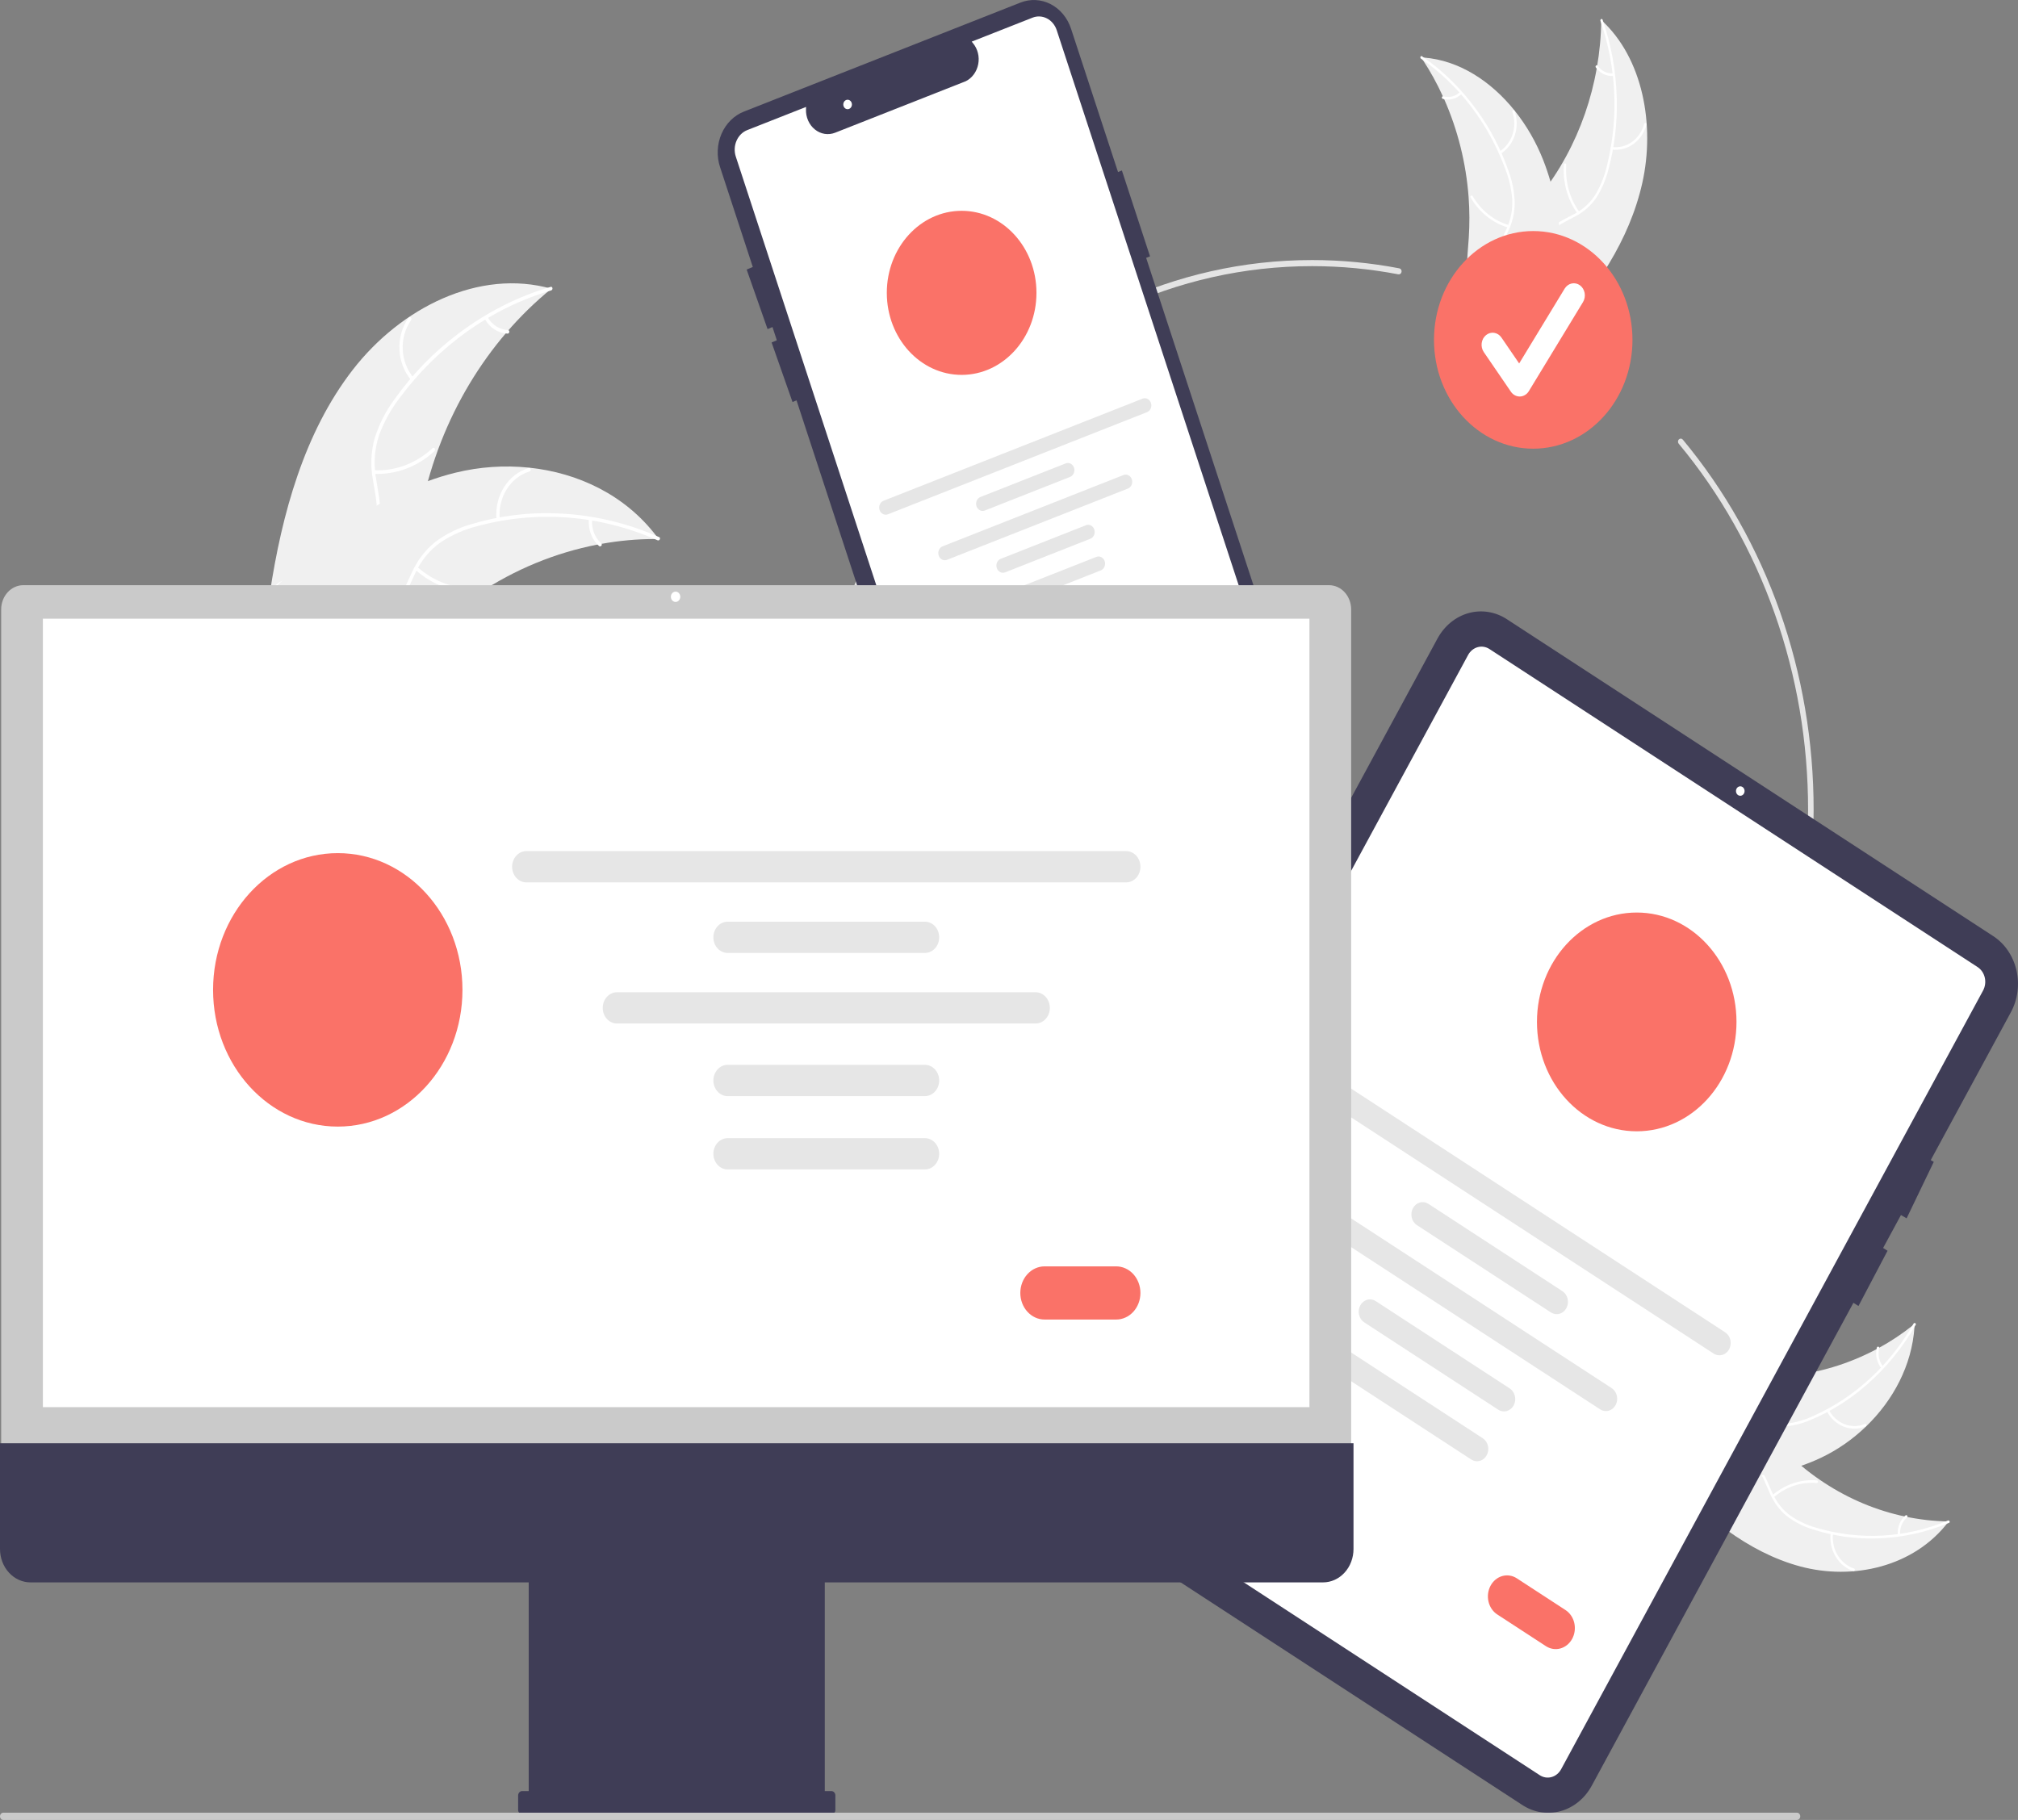 <svg width="102" height="92" viewBox="0 0 102 92" fill="none" xmlns="http://www.w3.org/2000/svg">
<rect x="0" y="0" width="102" height="92" fill="#808080" stroke="none"/>
<g clip-path="url(#clip0_65_79)">
<path d="M83.011 9.246C83.663 6.331 83.043 2.931 80.937 1.014C80.896 4.278 79.804 7.42 77.853 9.886C77.098 10.834 76.168 11.802 76.131 13.06C76.108 13.843 76.457 14.595 76.937 15.174C77.417 15.754 78.023 16.188 78.621 16.615L78.709 16.785C80.636 14.654 82.359 12.162 83.011 9.246Z" fill="#F0F0F0"/>
<path d="M80.895 1.057C81.703 3.378 81.823 5.919 81.238 8.319C81.121 8.838 80.93 9.334 80.671 9.788C80.407 10.221 80.041 10.569 79.613 10.795C79.217 11.014 78.789 11.188 78.449 11.509C78.277 11.677 78.14 11.882 78.045 12.111C77.951 12.341 77.902 12.59 77.901 12.842C77.885 13.47 78.075 14.066 78.279 14.643C78.506 15.283 78.751 15.944 78.699 16.645C78.693 16.73 78.813 16.735 78.819 16.651C78.911 15.431 78.156 14.402 78.036 13.219C77.98 12.667 78.076 12.093 78.448 11.691C78.773 11.339 79.214 11.159 79.616 10.941C80.037 10.727 80.404 10.404 80.685 9.999C80.963 9.561 81.171 9.074 81.301 8.559C81.609 7.406 81.751 6.206 81.719 5.005C81.69 3.633 81.448 2.277 81.002 0.995C80.974 0.916 80.868 0.978 80.895 1.057Z" fill="white"/>
<path d="M81.468 7.559C81.849 7.611 82.234 7.514 82.555 7.284C82.876 7.054 83.112 6.707 83.222 6.303C83.243 6.222 83.129 6.181 83.107 6.263C83.006 6.638 82.786 6.962 82.486 7.176C82.187 7.389 81.828 7.478 81.473 7.426C81.397 7.415 81.391 7.548 81.468 7.559Z" fill="white"/>
<path d="M79.827 10.712C79.341 10.037 79.105 9.187 79.166 8.329C79.172 8.244 79.051 8.238 79.045 8.323C78.983 9.216 79.231 10.101 79.738 10.802C79.786 10.868 79.875 10.779 79.827 10.712Z" fill="white"/>
<path d="M81.545 3.706C81.394 3.72 81.242 3.691 81.103 3.624C80.965 3.557 80.843 3.454 80.75 3.322C80.703 3.255 80.614 3.345 80.661 3.412C80.765 3.556 80.899 3.67 81.052 3.745C81.205 3.819 81.373 3.851 81.54 3.839C81.555 3.839 81.571 3.832 81.582 3.821C81.594 3.809 81.601 3.793 81.603 3.775C81.603 3.758 81.597 3.741 81.587 3.728C81.576 3.715 81.561 3.707 81.545 3.706Z" fill="white"/>
<path d="M71.832 2.901C71.861 2.944 71.889 2.987 71.918 3.031C72.299 3.612 72.638 4.226 72.929 4.867C72.952 4.916 72.975 4.966 72.997 5.016C73.684 6.568 74.102 8.246 74.231 9.965C74.281 10.649 74.284 11.337 74.239 12.022C74.177 12.967 74.042 13.987 74.262 14.874C74.284 14.967 74.311 15.058 74.344 15.147L78.513 16.89C78.525 16.889 78.536 16.888 78.547 16.887L78.71 16.965C78.715 16.93 78.719 16.893 78.724 16.858C78.726 16.838 78.728 16.817 78.731 16.797C78.732 16.783 78.734 16.769 78.736 16.757C78.737 16.753 78.737 16.748 78.737 16.744C78.739 16.732 78.74 16.721 78.742 16.709C78.765 16.505 78.787 16.3 78.807 16.095C78.807 16.094 78.807 16.094 78.807 16.093C78.977 14.53 78.977 12.95 78.808 11.388C78.802 11.341 78.797 11.293 78.79 11.246C78.702 10.549 78.562 9.861 78.373 9.189C78.267 8.821 78.145 8.459 78.007 8.105C77.648 7.191 77.16 6.344 76.561 5.596C75.366 4.105 73.75 3.049 71.968 2.91C71.923 2.907 71.878 2.904 71.832 2.901Z" fill="#F0F0F0"/>
<path d="M71.821 2.963C73.74 4.283 75.231 6.233 76.082 8.535C76.274 9.028 76.393 9.55 76.436 10.082C76.463 10.603 76.362 11.122 76.144 11.585C75.948 12.021 75.702 12.443 75.607 12.924C75.561 13.171 75.564 13.426 75.615 13.671C75.665 13.917 75.763 14.148 75.901 14.35C76.232 14.862 76.712 15.213 77.191 15.538C77.724 15.899 78.283 16.265 78.625 16.859C78.667 16.931 78.766 16.857 78.725 16.785C78.128 15.751 76.96 15.427 76.215 14.562C75.868 14.158 75.629 13.637 75.705 13.07C75.772 12.575 76.025 12.139 76.226 11.7C76.445 11.251 76.561 10.751 76.562 10.242C76.544 9.708 76.443 9.182 76.264 8.686C75.877 7.561 75.331 6.51 74.647 5.571C73.871 4.495 72.932 3.573 71.873 2.843C71.807 2.798 71.756 2.918 71.821 2.963Z" fill="white"/>
<path d="M75.848 7.776C76.181 7.567 76.435 7.235 76.566 6.84C76.696 6.444 76.694 6.01 76.559 5.616C76.532 5.537 76.418 5.58 76.445 5.66C76.571 6.026 76.573 6.43 76.451 6.798C76.329 7.166 76.091 7.475 75.78 7.667C75.712 7.709 75.781 7.818 75.848 7.776Z" fill="white"/>
<path d="M76.269 11.378C75.511 11.16 74.855 10.636 74.433 9.912C74.391 9.84 74.292 9.915 74.334 9.987C74.774 10.74 75.457 11.283 76.247 11.508C76.322 11.53 76.344 11.399 76.269 11.378Z" fill="white"/>
<path d="M73.795 4.65C73.681 4.76 73.545 4.838 73.397 4.876C73.25 4.914 73.096 4.911 72.95 4.868C72.874 4.846 72.853 4.976 72.927 4.998C73.089 5.045 73.259 5.048 73.422 5.006C73.585 4.964 73.737 4.88 73.863 4.759C73.876 4.749 73.885 4.733 73.888 4.716C73.89 4.699 73.887 4.682 73.879 4.667C73.87 4.653 73.856 4.643 73.84 4.639C73.824 4.636 73.808 4.64 73.795 4.65Z" fill="white"/>
<path d="M66.319 68.751C52.34 68.751 40.968 56.279 40.968 40.949C40.968 25.619 52.34 13.146 66.319 13.146C67.797 13.146 69.272 13.286 70.728 13.565C70.746 13.569 70.763 13.576 70.779 13.587C70.794 13.598 70.808 13.612 70.819 13.628C70.829 13.645 70.837 13.664 70.841 13.683C70.845 13.703 70.845 13.723 70.842 13.743C70.839 13.763 70.832 13.782 70.822 13.799C70.812 13.816 70.799 13.831 70.784 13.843C70.769 13.854 70.752 13.862 70.734 13.867C70.716 13.871 70.698 13.871 70.679 13.868C69.24 13.592 67.781 13.454 66.319 13.454C52.495 13.454 41.248 25.788 41.248 40.949C41.248 56.11 52.495 68.444 66.319 68.444C80.143 68.444 91.39 56.11 91.39 40.949C91.396 34.096 89.063 27.489 84.85 22.429C84.825 22.399 84.812 22.359 84.814 22.319C84.816 22.278 84.832 22.24 84.859 22.212C84.887 22.185 84.923 22.171 84.96 22.173C84.997 22.174 85.032 22.192 85.057 22.222C89.317 27.339 91.676 34.02 91.67 40.949C91.67 56.279 80.298 68.751 66.319 68.751Z" fill="#E4E4E4"/>
<path d="M77.497 22.682C80.267 22.682 82.513 20.219 82.513 17.181C82.513 14.143 80.267 11.68 77.497 11.68C74.727 11.68 72.481 14.143 72.481 17.181C72.481 20.219 74.727 22.682 77.497 22.682Z" fill="#FA7268"/>
<path d="M76.813 20.044C76.726 20.044 76.641 20.022 76.563 19.979C76.486 19.937 76.418 19.875 76.367 19.799L74.998 17.798C74.954 17.734 74.922 17.661 74.904 17.583C74.886 17.505 74.882 17.424 74.892 17.344C74.903 17.265 74.927 17.188 74.964 17.119C75.002 17.05 75.051 16.99 75.11 16.942C75.168 16.893 75.235 16.858 75.306 16.838C75.377 16.818 75.451 16.814 75.523 16.825C75.596 16.837 75.666 16.864 75.729 16.904C75.792 16.945 75.847 17 75.891 17.064L76.786 18.373L79.085 14.591C79.168 14.456 79.295 14.363 79.44 14.331C79.585 14.3 79.735 14.332 79.858 14.422C79.981 14.512 80.066 14.652 80.096 14.81C80.125 14.969 80.095 15.134 80.014 15.269L77.277 19.771C77.228 19.853 77.161 19.92 77.083 19.967C77.005 20.015 76.918 20.041 76.828 20.044C76.823 20.044 76.818 20.044 76.813 20.044Z" fill="white"/>
<path d="M65.667 36.634L57.932 13.036L58.128 12.959L56.706 8.618L56.51 8.696L54.135 1.45C54.046 1.18 53.91 0.931 53.733 0.718C53.557 0.505 53.344 0.333 53.107 0.21C52.87 0.087 52.613 0.017 52.351 0.004C52.089 -0.01 51.827 0.033 51.581 0.13L37.598 5.642C37.351 5.74 37.124 5.889 36.93 6.083C36.736 6.276 36.579 6.509 36.467 6.77C36.355 7.03 36.291 7.311 36.279 7.599C36.266 7.886 36.305 8.173 36.394 8.444L38.05 13.496L37.74 13.626L38.797 16.637L39.045 16.532L39.265 17.201L39.001 17.313L40.058 20.323L40.26 20.238L47.926 43.628C48.014 43.899 48.151 44.148 48.327 44.361C48.503 44.574 48.716 44.747 48.953 44.869C49.191 44.992 49.448 45.062 49.71 45.075C49.972 45.089 50.234 45.045 50.481 44.948L64.463 39.436C64.961 39.239 65.368 38.833 65.593 38.308C65.819 37.783 65.845 37.181 65.667 36.634Z" fill="#3F3D56"/>
<path d="M49.745 44.17C49.548 44.169 49.356 44.102 49.195 43.978C49.034 43.854 48.912 43.678 48.845 43.475L37.192 7.92C37.106 7.658 37.118 7.369 37.227 7.117C37.335 6.866 37.53 6.671 37.768 6.577L40.743 5.405L40.739 5.519C40.731 5.717 40.768 5.914 40.846 6.093C40.925 6.272 41.042 6.427 41.188 6.544C41.333 6.662 41.503 6.738 41.682 6.767C41.861 6.795 42.044 6.775 42.214 6.708L48.816 4.105C48.976 4.025 49.116 3.905 49.225 3.755C49.334 3.604 49.41 3.428 49.445 3.239C49.48 3.054 49.475 2.863 49.429 2.68C49.384 2.498 49.3 2.33 49.184 2.189L49.115 2.104L52.188 0.893C52.426 0.799 52.69 0.813 52.919 0.932C53.148 1.05 53.326 1.264 53.412 1.526L64.531 35.448C64.757 36.143 64.724 36.908 64.437 37.576C64.15 38.244 63.633 38.76 63 39.01L50.069 44.108C49.965 44.149 49.856 44.17 49.745 44.17Z" fill="white"/>
<path d="M48.606 18.951C50.695 18.951 52.388 17.094 52.388 14.804C52.388 12.513 50.695 10.657 48.606 10.657C46.517 10.657 44.824 12.513 44.824 14.804C44.824 17.094 46.517 18.951 48.606 18.951Z" fill="#FA7268"/>
<path d="M57.977 20.835L44.881 25.998C44.84 26.014 44.797 26.021 44.753 26.019C44.71 26.017 44.667 26.005 44.628 25.985C44.588 25.965 44.553 25.936 44.524 25.901C44.494 25.866 44.472 25.824 44.457 25.779C44.442 25.734 44.436 25.687 44.438 25.639C44.44 25.591 44.451 25.545 44.469 25.502C44.488 25.458 44.514 25.42 44.546 25.388C44.578 25.356 44.616 25.331 44.657 25.315L57.753 20.152C57.836 20.12 57.926 20.125 58.006 20.166C58.085 20.207 58.146 20.281 58.175 20.371C58.205 20.462 58.201 20.561 58.164 20.648C58.126 20.735 58.059 20.802 57.977 20.835Z" fill="#E6E6E6"/>
<path d="M54.088 24.108L49.78 25.807C49.739 25.823 49.696 25.83 49.652 25.828C49.609 25.826 49.566 25.814 49.527 25.794C49.487 25.773 49.452 25.745 49.423 25.71C49.394 25.674 49.371 25.633 49.356 25.588C49.342 25.543 49.335 25.496 49.337 25.448C49.339 25.4 49.35 25.354 49.368 25.31C49.387 25.267 49.413 25.229 49.445 25.197C49.478 25.165 49.515 25.14 49.556 25.124L53.864 23.426C53.947 23.393 54.038 23.398 54.117 23.439C54.196 23.48 54.258 23.554 54.287 23.644C54.317 23.735 54.312 23.835 54.275 23.922C54.238 24.009 54.17 24.076 54.088 24.108Z" fill="#E6E6E6"/>
<path d="M55.112 27.234L50.805 28.933C50.764 28.949 50.72 28.956 50.677 28.953C50.634 28.951 50.591 28.94 50.552 28.919C50.513 28.899 50.477 28.87 50.448 28.835C50.419 28.8 50.396 28.759 50.382 28.714C50.367 28.669 50.36 28.622 50.362 28.574C50.364 28.526 50.375 28.48 50.394 28.436C50.412 28.393 50.438 28.355 50.47 28.323C50.502 28.291 50.54 28.266 50.581 28.25L54.889 26.552C54.971 26.519 55.062 26.524 55.142 26.565C55.221 26.606 55.282 26.68 55.312 26.77C55.341 26.861 55.337 26.961 55.3 27.048C55.262 27.135 55.195 27.202 55.112 27.234Z" fill="#E6E6E6"/>
<path d="M55.637 28.835L51.33 30.534C51.289 30.55 51.245 30.557 51.202 30.555C51.158 30.553 51.115 30.541 51.076 30.521C51.037 30.501 51.001 30.472 50.972 30.437C50.943 30.401 50.92 30.36 50.906 30.315C50.891 30.27 50.884 30.223 50.886 30.175C50.889 30.127 50.899 30.081 50.918 30.038C50.936 29.994 50.962 29.956 50.995 29.924C51.027 29.892 51.065 29.867 51.106 29.851L55.413 28.153C55.454 28.137 55.498 28.129 55.541 28.131C55.585 28.134 55.627 28.145 55.667 28.166C55.706 28.186 55.741 28.214 55.771 28.25C55.8 28.285 55.822 28.326 55.837 28.371C55.852 28.416 55.858 28.464 55.856 28.511C55.854 28.559 55.844 28.606 55.825 28.649C55.806 28.692 55.78 28.731 55.748 28.763C55.716 28.795 55.678 28.819 55.637 28.835Z" fill="#E6E6E6"/>
<path d="M57.009 24.697L47.869 28.3C47.828 28.316 47.785 28.323 47.742 28.321C47.698 28.319 47.656 28.308 47.616 28.287C47.577 28.267 47.541 28.238 47.512 28.203C47.483 28.168 47.46 28.127 47.446 28.082C47.431 28.037 47.424 27.989 47.426 27.941C47.428 27.894 47.439 27.847 47.458 27.804C47.476 27.761 47.502 27.722 47.535 27.69C47.567 27.658 47.605 27.633 47.646 27.617L56.785 24.014C56.826 23.998 56.869 23.991 56.913 23.993C56.956 23.995 56.999 24.007 57.038 24.027C57.078 24.047 57.113 24.076 57.142 24.111C57.172 24.147 57.194 24.188 57.209 24.233C57.224 24.278 57.23 24.325 57.228 24.373C57.226 24.421 57.215 24.467 57.197 24.51C57.178 24.554 57.152 24.592 57.12 24.624C57.087 24.656 57.05 24.681 57.009 24.697Z" fill="#E6E6E6"/>
<path d="M55.168 32.722L53.604 33.339C53.463 33.394 53.309 33.386 53.174 33.316C53.039 33.246 52.935 33.121 52.885 32.967C52.834 32.813 52.841 32.643 52.905 32.495C52.968 32.347 53.083 32.233 53.223 32.178L54.787 31.561C54.928 31.506 55.082 31.514 55.217 31.584C55.352 31.654 55.456 31.779 55.507 31.933C55.557 32.087 55.55 32.257 55.486 32.404C55.423 32.553 55.308 32.667 55.168 32.722Z" fill="#FA7268"/>
<path d="M42.842 5.52C42.962 5.52 43.06 5.413 43.06 5.281C43.06 5.149 42.962 5.042 42.842 5.042C42.722 5.042 42.625 5.149 42.625 5.281C42.625 5.413 42.722 5.52 42.842 5.52Z" fill="white"/>
<path d="M17.828 18.697C20.265 15.55 24.221 13.567 27.868 14.595C24.583 17.277 22.269 21.146 21.336 25.518C20.981 27.206 20.747 29.124 19.498 30.183C18.721 30.842 17.675 31.022 16.699 30.902C15.722 30.783 14.793 30.392 13.876 30.005L13.632 30.034C14.245 25.96 15.39 21.844 17.828 18.697Z" fill="#F0F0F0"/>
<path d="M27.858 14.681C24.848 15.565 22.168 17.467 20.199 20.117C19.766 20.679 19.416 21.313 19.163 21.994C18.936 22.667 18.877 23.394 18.993 24.1C19.089 24.76 19.257 25.424 19.205 26.099C19.173 26.444 19.076 26.777 18.919 27.078C18.762 27.379 18.548 27.64 18.292 27.843C17.668 28.369 16.908 28.618 16.157 28.833C15.323 29.071 14.454 29.305 13.784 29.934C13.702 30.01 13.599 29.867 13.68 29.791C14.846 28.697 16.502 28.789 17.8 27.982C18.407 27.606 18.913 27.026 19.022 26.247C19.117 25.566 18.945 24.881 18.842 24.213C18.72 23.527 18.753 22.817 18.938 22.148C19.159 21.454 19.486 20.807 19.904 20.234C20.828 18.927 21.934 17.787 23.181 16.857C24.598 15.786 26.172 14.989 27.835 14.501C27.938 14.471 27.961 14.651 27.858 14.681Z" fill="white"/>
<path d="M20.787 19.223C20.427 18.8 20.215 18.251 20.19 17.673C20.164 17.095 20.327 16.526 20.649 16.067C20.715 15.975 20.849 16.082 20.783 16.174C20.483 16.601 20.331 17.131 20.356 17.669C20.38 18.207 20.579 18.718 20.917 19.11C20.99 19.195 20.86 19.308 20.787 19.223Z" fill="white"/>
<path d="M18.904 23.772C19.982 23.822 21.038 23.424 21.86 22.659C21.941 22.583 22.044 22.726 21.963 22.801C21.106 23.596 20.007 24.007 18.886 23.953C18.779 23.947 18.798 23.767 18.904 23.772Z" fill="white"/>
<path d="M24.641 16.023C24.749 16.218 24.9 16.381 25.08 16.497C25.26 16.612 25.463 16.677 25.672 16.685C25.779 16.689 25.759 16.87 25.653 16.866C25.423 16.856 25.198 16.784 24.999 16.657C24.8 16.53 24.632 16.351 24.511 16.136C24.498 16.117 24.492 16.093 24.494 16.069C24.497 16.046 24.508 16.024 24.524 16.008C24.541 15.993 24.563 15.987 24.585 15.989C24.607 15.992 24.627 16.004 24.641 16.023Z" fill="white"/>
<path d="M33.29 27.249C33.223 27.248 33.157 27.248 33.089 27.249C32.191 27.25 31.294 27.331 30.408 27.492C30.339 27.503 30.27 27.516 30.201 27.529C28.07 27.94 26.027 28.782 24.176 30.012C23.439 30.502 22.738 31.052 22.078 31.659C21.167 32.497 20.239 33.485 19.16 33.93C19.049 33.978 18.934 34.018 18.817 34.051L13.684 30.358C13.676 30.343 13.667 30.33 13.659 30.315L13.448 30.178C13.48 30.144 13.514 30.11 13.546 30.076C13.565 30.056 13.585 30.037 13.603 30.017C13.616 30.004 13.629 29.991 13.639 29.979C13.644 29.975 13.648 29.97 13.651 29.967C13.662 29.955 13.673 29.945 13.683 29.933C13.872 29.741 14.063 29.549 14.255 29.358C14.256 29.357 14.256 29.357 14.258 29.357C15.725 27.908 17.316 26.582 19.04 25.562C19.091 25.532 19.144 25.5 19.198 25.471C19.977 25.016 20.789 24.631 21.626 24.322C22.084 24.154 22.55 24.011 23.022 23.895C24.241 23.597 25.495 23.511 26.738 23.64C29.217 23.898 31.593 25.023 33.171 27.09C33.211 27.142 33.251 27.195 33.29 27.249Z" fill="#F0F0F0"/>
<path d="M33.236 27.312C30.347 26.03 27.163 25.779 24.136 26.595C23.482 26.758 22.855 27.033 22.279 27.41C21.728 27.797 21.282 28.338 20.987 28.979C20.701 29.569 20.471 30.21 20.058 30.714C19.844 30.969 19.583 31.171 19.292 31.307C19.002 31.444 18.688 31.511 18.372 31.505C17.584 31.512 16.841 31.209 16.124 30.885C15.327 30.525 14.505 30.137 13.624 30.197C13.518 30.204 13.514 30.022 13.62 30.015C15.152 29.91 16.423 31.078 17.903 31.291C18.594 31.39 19.316 31.262 19.831 30.712C20.281 30.231 20.519 29.57 20.804 28.97C21.083 28.34 21.499 27.796 22.015 27.384C22.572 26.976 23.188 26.675 23.837 26.494C25.292 26.06 26.8 25.88 28.307 25.96C30.026 26.041 31.72 26.445 33.316 27.152C33.415 27.196 33.334 27.355 33.236 27.312Z" fill="white"/>
<path d="M25.097 26.269C25.041 25.694 25.173 25.115 25.47 24.637C25.768 24.159 26.21 23.812 26.719 23.659C26.822 23.628 26.87 23.802 26.767 23.833C26.293 23.975 25.881 24.298 25.605 24.744C25.329 25.19 25.208 25.729 25.262 26.265C25.274 26.381 25.108 26.385 25.097 26.269Z" fill="white"/>
<path d="M21.096 28.658C21.929 29.41 22.99 29.789 24.067 29.721C24.174 29.714 24.177 29.896 24.071 29.903C22.95 29.972 21.847 29.574 20.982 28.79C20.899 28.715 21.014 28.584 21.096 28.658Z" fill="white"/>
<path d="M29.93 26.259C29.91 26.486 29.941 26.716 30.021 26.927C30.101 27.138 30.228 27.324 30.39 27.468C30.473 27.542 30.358 27.673 30.276 27.6C30.097 27.44 29.957 27.235 29.868 27.001C29.779 26.768 29.744 26.515 29.764 26.263C29.764 26.239 29.773 26.216 29.788 26.199C29.803 26.182 29.823 26.171 29.845 26.17C29.867 26.169 29.888 26.179 29.904 26.195C29.92 26.212 29.93 26.235 29.93 26.259Z" fill="white"/>
<path d="M90.991 79.185C93.649 79.9 96.749 79.22 98.498 76.911C95.522 76.866 92.656 75.668 90.408 73.529C89.544 72.7 88.661 71.68 87.514 71.64C86.8 71.615 86.114 71.997 85.586 72.524C85.057 73.05 84.661 73.715 84.272 74.371L84.117 74.468C86.06 76.581 88.333 78.47 90.991 79.185Z" fill="#F0F0F0"/>
<path d="M98.459 76.865C96.342 77.75 94.025 77.882 91.836 77.241C91.363 77.112 90.911 76.902 90.497 76.619C90.102 76.329 89.785 75.928 89.579 75.458C89.379 75.025 89.22 74.555 88.927 74.182C88.775 73.994 88.588 73.843 88.379 73.739C88.169 73.636 87.942 73.582 87.712 73.581C87.14 73.563 86.596 73.772 86.07 73.996C85.487 74.245 84.884 74.514 84.245 74.456C84.167 74.449 84.162 74.581 84.239 74.588C85.351 74.688 86.29 73.86 87.369 73.729C87.872 73.668 88.395 73.772 88.762 74.18C89.083 74.537 89.247 75.021 89.446 75.462C89.641 75.924 89.936 76.326 90.305 76.634C90.704 76.939 91.148 77.168 91.617 77.31C92.669 77.648 93.763 77.803 94.859 77.768C96.109 77.737 97.346 77.471 98.515 76.982C98.587 76.951 98.531 76.835 98.459 76.865Z" fill="white"/>
<path d="M92.53 77.493C92.482 77.91 92.57 78.333 92.78 78.685C92.99 79.037 93.307 79.296 93.674 79.416C93.749 79.44 93.786 79.314 93.712 79.29C93.369 79.179 93.074 78.938 92.879 78.61C92.685 78.281 92.603 77.887 92.65 77.499C92.66 77.415 92.54 77.409 92.53 77.493Z" fill="white"/>
<path d="M89.654 75.693C90.269 75.16 91.045 74.901 91.827 74.968C91.905 74.975 91.91 74.842 91.833 74.836C91.019 74.768 90.212 75.039 89.573 75.595C89.512 75.648 89.594 75.746 89.654 75.693Z" fill="white"/>
<path d="M96.042 77.577C96.03 77.412 96.056 77.245 96.117 77.093C96.178 76.941 96.273 76.808 96.392 76.706C96.454 76.653 96.372 76.556 96.311 76.608C96.18 76.722 96.075 76.869 96.007 77.037C95.939 77.205 95.91 77.388 95.922 77.571C95.922 77.589 95.927 77.606 95.938 77.618C95.949 77.631 95.964 77.639 95.979 77.641C95.995 77.641 96.011 77.635 96.023 77.623C96.034 77.611 96.042 77.595 96.042 77.577Z" fill="white"/>
<path d="M96.777 66.925C96.737 66.957 96.698 66.988 96.658 67.019C96.129 67.438 95.569 67.809 94.985 68.129C94.94 68.154 94.894 68.179 94.849 68.203C93.433 68.956 91.903 69.415 90.335 69.556C89.712 69.611 89.085 69.614 88.46 69.565C87.598 69.498 86.668 69.349 85.86 69.59C85.775 69.615 85.692 69.644 85.611 69.68L84.021 74.253C84.022 74.265 84.023 74.277 84.024 74.289L83.953 74.469C83.985 74.474 84.018 74.478 84.05 74.483C84.069 74.486 84.088 74.488 84.106 74.491C84.119 74.493 84.131 74.494 84.142 74.497C84.147 74.497 84.151 74.498 84.154 74.498C84.165 74.5 84.176 74.501 84.186 74.503C84.372 74.528 84.559 74.552 84.746 74.575C84.747 74.575 84.747 74.575 84.748 74.574C86.173 74.761 87.613 74.761 89.038 74.576C89.081 74.569 89.124 74.564 89.168 74.555C89.803 74.459 90.43 74.306 91.043 74.098C91.379 73.983 91.709 73.849 92.031 73.697C92.865 73.303 93.637 72.768 94.319 72.111C95.679 70.801 96.641 69.029 96.768 67.075C96.772 67.025 96.774 66.976 96.777 66.925Z" fill="#F0F0F0"/>
<path d="M96.72 66.913C95.516 69.018 93.739 70.653 91.639 71.587C91.191 71.796 90.714 71.927 90.229 71.974C89.754 72.004 89.281 71.893 88.858 71.654C88.46 71.439 88.076 71.169 87.638 71.065C87.412 71.015 87.18 71.018 86.956 71.074C86.732 71.129 86.521 71.236 86.337 71.387C85.87 71.751 85.55 72.277 85.254 72.803C84.924 73.387 84.591 73.999 84.049 74.375C83.983 74.421 84.052 74.53 84.117 74.485C85.06 73.83 85.355 72.549 86.144 71.732C86.512 71.351 86.987 71.089 87.504 71.173C87.956 71.246 88.353 71.524 88.754 71.745C89.163 71.984 89.619 72.111 90.083 72.113C90.57 72.093 91.049 71.982 91.502 71.786C92.528 71.362 93.486 70.763 94.342 70.012C95.323 69.161 96.164 68.132 96.829 66.97C96.87 66.898 96.761 66.842 96.72 66.913Z" fill="white"/>
<path d="M92.331 71.33C92.522 71.695 92.825 71.974 93.185 72.116C93.546 72.259 93.942 72.257 94.301 72.109C94.373 72.079 94.334 71.954 94.261 71.984C93.927 72.122 93.559 72.124 93.223 71.991C92.888 71.857 92.606 71.596 92.431 71.255C92.392 71.181 92.293 71.256 92.331 71.33Z" fill="white"/>
<path d="M89.047 71.791C89.246 70.96 89.723 70.241 90.384 69.778C90.45 69.732 90.381 69.623 90.316 69.668C89.629 70.152 89.134 70.901 88.928 71.767C88.909 71.85 89.028 71.874 89.047 71.791Z" fill="white"/>
<path d="M95.182 69.078C95.082 68.954 95.011 68.804 94.976 68.642C94.941 68.48 94.944 68.311 94.983 68.151C95.004 68.069 94.885 68.045 94.865 68.126C94.822 68.304 94.819 68.49 94.857 68.669C94.895 68.848 94.973 69.014 95.083 69.153C95.092 69.167 95.106 69.176 95.122 69.18C95.137 69.183 95.153 69.179 95.167 69.17C95.18 69.16 95.189 69.145 95.192 69.127C95.195 69.11 95.191 69.092 95.182 69.078Z" fill="white"/>
<path d="M101.642 51.166L97.589 58.646L97.743 58.735L96.37 61.589L96.084 61.423L95.182 63.087L95.406 63.228L93.936 66.021L93.681 65.859L80.455 90.27C80.108 90.909 79.544 91.371 78.887 91.554C78.23 91.738 77.534 91.628 76.951 91.249L52.363 75.226C51.78 74.846 51.359 74.228 51.192 73.507C51.025 72.787 51.125 72.023 51.471 71.383L72.658 32.279C73.005 31.64 73.568 31.178 74.225 30.994C74.882 30.811 75.579 30.921 76.162 31.3L100.75 47.323C101.332 47.703 101.753 48.321 101.92 49.042C102.088 49.762 101.988 50.526 101.642 51.166Z" fill="#3F3D56"/>
<path d="M77.827 89.739L53.153 73.66C52.973 73.543 52.843 73.353 52.792 73.13C52.74 72.908 52.771 72.673 52.878 72.476L74.205 33.111C74.312 32.914 74.486 32.772 74.689 32.715C74.891 32.659 75.106 32.693 75.285 32.81L99.96 48.888C100.139 49.006 100.269 49.196 100.321 49.418C100.372 49.64 100.341 49.876 100.235 50.073L78.907 89.438C78.8 89.635 78.626 89.777 78.424 89.833C78.221 89.89 78.007 89.856 77.827 89.739Z" fill="white"/>
<path d="M87.963 40.227C88.083 40.227 88.18 40.12 88.18 39.988C88.18 39.856 88.083 39.75 87.963 39.75C87.842 39.75 87.745 39.856 87.745 39.988C87.745 40.12 87.842 40.227 87.963 40.227Z" fill="white"/>
<path d="M86.616 68.425L66.019 55.004C65.955 54.962 65.898 54.906 65.853 54.841C65.808 54.775 65.775 54.7 65.757 54.621C65.738 54.541 65.734 54.458 65.745 54.377C65.755 54.295 65.781 54.217 65.819 54.146C65.857 54.076 65.908 54.014 65.968 53.965C66.028 53.916 66.096 53.88 66.169 53.86C66.242 53.84 66.317 53.835 66.391 53.847C66.466 53.859 66.537 53.887 66.601 53.93L87.198 67.351C87.263 67.393 87.319 67.448 87.364 67.514C87.409 67.58 87.442 67.655 87.461 67.734C87.479 67.814 87.484 67.897 87.473 67.978C87.462 68.06 87.437 68.138 87.399 68.209C87.36 68.279 87.31 68.341 87.25 68.39C87.19 68.439 87.121 68.475 87.049 68.495C86.976 68.515 86.9 68.519 86.826 68.507C86.752 68.495 86.681 68.468 86.616 68.425Z" fill="#E6E6E6"/>
<path d="M78.392 66.346L71.617 61.931C71.553 61.889 71.497 61.833 71.452 61.768C71.407 61.702 71.375 61.627 71.356 61.548C71.338 61.468 71.334 61.386 71.344 61.304C71.355 61.223 71.38 61.145 71.418 61.075C71.457 61.004 71.507 60.943 71.567 60.893C71.627 60.844 71.695 60.809 71.768 60.788C71.84 60.768 71.915 60.764 71.99 60.776C72.064 60.787 72.135 60.815 72.199 60.857L78.974 65.272C79.038 65.314 79.094 65.369 79.139 65.435C79.184 65.5 79.216 65.575 79.235 65.654C79.253 65.734 79.257 65.817 79.247 65.898C79.236 65.979 79.211 66.057 79.173 66.128C79.134 66.198 79.084 66.26 79.024 66.309C78.964 66.358 78.896 66.394 78.823 66.414C78.751 66.434 78.676 66.438 78.602 66.427C78.528 66.415 78.456 66.387 78.392 66.346Z" fill="#E6E6E6"/>
<path d="M75.728 71.262L68.954 66.847C68.824 66.762 68.73 66.625 68.693 66.464C68.655 66.304 68.678 66.133 68.755 65.991C68.832 65.849 68.958 65.746 69.104 65.705C69.25 65.664 69.406 65.689 69.535 65.773L76.31 70.188C76.375 70.23 76.431 70.285 76.475 70.351C76.52 70.417 76.553 70.491 76.571 70.571C76.59 70.65 76.594 70.733 76.583 70.814C76.572 70.895 76.547 70.973 76.509 71.044C76.471 71.115 76.42 71.176 76.36 71.225C76.3 71.274 76.232 71.31 76.16 71.33C76.087 71.35 76.012 71.355 75.938 71.343C75.864 71.331 75.793 71.304 75.728 71.262Z" fill="#E6E6E6"/>
<path d="M74.364 73.78L67.589 69.365C67.525 69.323 67.468 69.268 67.423 69.202C67.379 69.137 67.346 69.062 67.327 68.982C67.309 68.903 67.305 68.82 67.315 68.739C67.326 68.657 67.351 68.579 67.389 68.508C67.428 68.438 67.478 68.376 67.538 68.327C67.598 68.278 67.666 68.242 67.739 68.222C67.812 68.202 67.887 68.198 67.961 68.21C68.035 68.222 68.107 68.249 68.171 68.291L74.946 72.706C75.01 72.748 75.067 72.803 75.112 72.869C75.157 72.935 75.19 73.009 75.209 73.089C75.227 73.169 75.231 73.252 75.221 73.333C75.21 73.414 75.185 73.493 75.147 73.563C75.108 73.634 75.058 73.696 74.998 73.745C74.937 73.794 74.869 73.83 74.796 73.85C74.724 73.87 74.648 73.874 74.574 73.862C74.5 73.85 74.428 73.822 74.364 73.78Z" fill="#E6E6E6"/>
<path d="M80.879 71.245L66.504 61.879C66.375 61.794 66.282 61.656 66.245 61.496C66.208 61.336 66.231 61.166 66.308 61.024C66.385 60.882 66.51 60.779 66.656 60.738C66.802 60.697 66.957 60.721 67.086 60.805L81.46 70.171C81.525 70.213 81.581 70.268 81.626 70.334C81.672 70.4 81.704 70.475 81.723 70.554C81.742 70.634 81.746 70.717 81.735 70.798C81.725 70.879 81.699 70.958 81.661 71.028C81.623 71.099 81.572 71.161 81.512 71.21C81.452 71.259 81.383 71.295 81.311 71.315C81.238 71.335 81.162 71.339 81.088 71.327C81.014 71.315 80.943 71.287 80.879 71.245Z" fill="#E6E6E6"/>
<path d="M78.139 83.216L75.679 81.613C75.458 81.469 75.299 81.235 75.236 80.962C75.173 80.689 75.211 80.4 75.342 80.158C75.473 79.916 75.686 79.741 75.935 79.671C76.184 79.602 76.448 79.643 76.668 79.787L79.128 81.39C79.349 81.534 79.509 81.768 79.572 82.041C79.635 82.314 79.597 82.603 79.466 82.845C79.335 83.087 79.121 83.262 78.872 83.332C78.624 83.401 78.36 83.36 78.139 83.216Z" fill="#FA7268"/>
<path d="M82.728 57.189C85.513 57.189 87.771 54.713 87.771 51.659C87.771 48.605 85.513 46.13 82.728 46.13C79.944 46.13 77.686 48.605 77.686 51.659C77.686 54.713 79.944 57.189 82.728 57.189Z" fill="#FA7268"/>
<path d="M0.059 74.13H68.295V30.806C68.294 30.482 68.177 30.171 67.967 29.941C67.758 29.712 67.474 29.582 67.178 29.582H1.176C0.88 29.582 0.596 29.712 0.387 29.941C0.177 30.171 0.06 30.482 0.059 30.806V74.13Z" fill="#CACACA"/>
<path d="M66.186 31.276H2.168V71.134H66.186V31.276Z" fill="white"/>
<path d="M0 72.958V78.304C-2.20709e-06 78.526 0.04 78.745 0.117 78.95C0.194 79.155 0.308 79.341 0.451 79.497C0.594 79.654 0.763 79.778 0.95 79.863C1.137 79.948 1.337 79.992 1.539 79.992H26.724V90.543H26.389C26.363 90.543 26.337 90.548 26.313 90.559C26.289 90.57 26.267 90.586 26.248 90.607C26.23 90.627 26.215 90.651 26.205 90.678C26.195 90.704 26.189 90.733 26.189 90.762V91.496C26.189 91.525 26.195 91.553 26.205 91.58C26.215 91.606 26.23 91.63 26.248 91.651C26.267 91.671 26.289 91.687 26.313 91.698C26.337 91.709 26.363 91.715 26.389 91.715H42.024C42.05 91.715 42.076 91.709 42.1 91.698C42.125 91.687 42.147 91.671 42.165 91.651C42.184 91.63 42.199 91.606 42.209 91.58C42.219 91.553 42.224 91.525 42.224 91.496V90.762C42.224 90.733 42.219 90.704 42.209 90.678C42.199 90.651 42.184 90.627 42.165 90.607C42.147 90.586 42.125 90.57 42.1 90.559C42.076 90.548 42.05 90.543 42.024 90.543H41.689V79.992H66.874C67.077 79.992 67.277 79.948 67.463 79.863C67.65 79.778 67.82 79.654 67.963 79.497C68.106 79.341 68.219 79.155 68.296 78.95C68.374 78.745 68.413 78.526 68.413 78.304V72.958L0 72.958Z" fill="#3F3D56"/>
<path d="M56.923 44.606H26.606C26.415 44.606 26.232 44.523 26.096 44.374C25.961 44.226 25.885 44.025 25.885 43.815C25.885 43.606 25.961 43.405 26.096 43.257C26.232 43.108 26.415 43.025 26.606 43.025H56.923C57.114 43.025 57.297 43.108 57.432 43.257C57.568 43.405 57.643 43.606 57.643 43.815C57.643 44.025 57.568 44.226 57.432 44.374C57.297 44.523 57.114 44.606 56.923 44.606Z" fill="#E6E6E6"/>
<path d="M46.75 48.173H36.778C36.587 48.173 36.404 48.09 36.269 47.942C36.134 47.794 36.058 47.593 36.058 47.383C36.058 47.173 36.134 46.972 36.269 46.824C36.404 46.676 36.587 46.593 36.778 46.593H46.75C46.941 46.593 47.125 46.676 47.26 46.824C47.395 46.972 47.471 47.173 47.471 47.383C47.471 47.593 47.395 47.794 47.26 47.942C47.125 48.09 46.941 48.173 46.75 48.173Z" fill="#E6E6E6"/>
<path d="M46.75 55.41H36.778C36.587 55.41 36.404 55.327 36.269 55.178C36.134 55.03 36.058 54.829 36.058 54.619C36.058 54.41 36.134 54.209 36.269 54.061C36.404 53.912 36.587 53.829 36.778 53.829H46.75C46.941 53.829 47.125 53.912 47.26 54.061C47.395 54.209 47.471 54.41 47.471 54.619C47.471 54.829 47.395 55.03 47.26 55.178C47.125 55.327 46.941 55.41 46.75 55.41Z" fill="#E6E6E6"/>
<path d="M46.75 59.116H36.778C36.684 59.116 36.59 59.096 36.503 59.056C36.415 59.016 36.336 58.958 36.269 58.885C36.202 58.811 36.149 58.724 36.113 58.628C36.076 58.532 36.058 58.43 36.058 58.326C36.058 58.222 36.076 58.119 36.113 58.023C36.149 57.928 36.202 57.84 36.269 57.767C36.336 57.694 36.415 57.636 36.503 57.596C36.59 57.556 36.684 57.536 36.778 57.536H46.75C46.845 57.536 46.939 57.556 47.026 57.596C47.114 57.636 47.193 57.694 47.26 57.767C47.327 57.84 47.38 57.928 47.416 58.023C47.452 58.119 47.471 58.222 47.471 58.326C47.471 58.43 47.452 58.532 47.416 58.628C47.38 58.724 47.327 58.811 47.26 58.885C47.193 58.958 47.114 59.016 47.026 59.056C46.939 59.096 46.845 59.116 46.75 59.116Z" fill="#E6E6E6"/>
<path d="M52.343 51.741H31.186C30.995 51.741 30.811 51.657 30.676 51.509C30.541 51.361 30.465 51.16 30.465 50.95C30.465 50.741 30.541 50.54 30.676 50.392C30.811 50.243 30.995 50.16 31.186 50.16H52.343C52.534 50.16 52.718 50.243 52.853 50.392C52.988 50.54 53.064 50.741 53.064 50.95C53.064 51.16 52.988 51.361 52.853 51.509C52.718 51.657 52.534 51.741 52.343 51.741Z" fill="#E6E6E6"/>
<path d="M56.418 66.705H52.797C52.472 66.705 52.161 66.563 51.931 66.311C51.701 66.059 51.572 65.718 51.572 65.361C51.572 65.005 51.701 64.663 51.931 64.411C52.161 64.159 52.472 64.017 52.797 64.017H56.418C56.743 64.017 57.055 64.159 57.285 64.411C57.514 64.663 57.643 65.005 57.643 65.361C57.643 65.718 57.514 66.059 57.285 66.311C57.055 66.563 56.743 66.705 56.418 66.705Z" fill="#FA7268"/>
<path d="M17.073 56.951C20.554 56.951 23.375 53.856 23.375 50.039C23.375 46.221 20.554 43.127 17.073 43.127C13.592 43.127 10.77 46.221 10.77 50.039C10.77 53.856 13.592 56.951 17.073 56.951Z" fill="#FA7268"/>
<path d="M90.828 92H0.167C0.123 92 0.08 91.981 0.049 91.946C0.018 91.912 0 91.865 0 91.817C0 91.769 0.018 91.722 0.049 91.688C0.08 91.654 0.123 91.634 0.167 91.634H90.828C90.872 91.634 90.914 91.654 90.945 91.688C90.977 91.722 90.994 91.769 90.994 91.817C90.994 91.865 90.977 91.912 90.945 91.946C90.914 91.981 90.872 92 90.828 92Z" fill="#CACACA"/>
<path d="M34.147 30.429C34.279 30.429 34.385 30.312 34.385 30.168C34.385 30.024 34.279 29.908 34.147 29.908C34.016 29.908 33.91 30.024 33.91 30.168C33.91 30.312 34.016 30.429 34.147 30.429Z" fill="white"/>
</g>
<defs>
<clipPath id="clip0_65_79">
<rect width="102" height="92" fill="white"/>
</clipPath>
</defs>
</svg>
